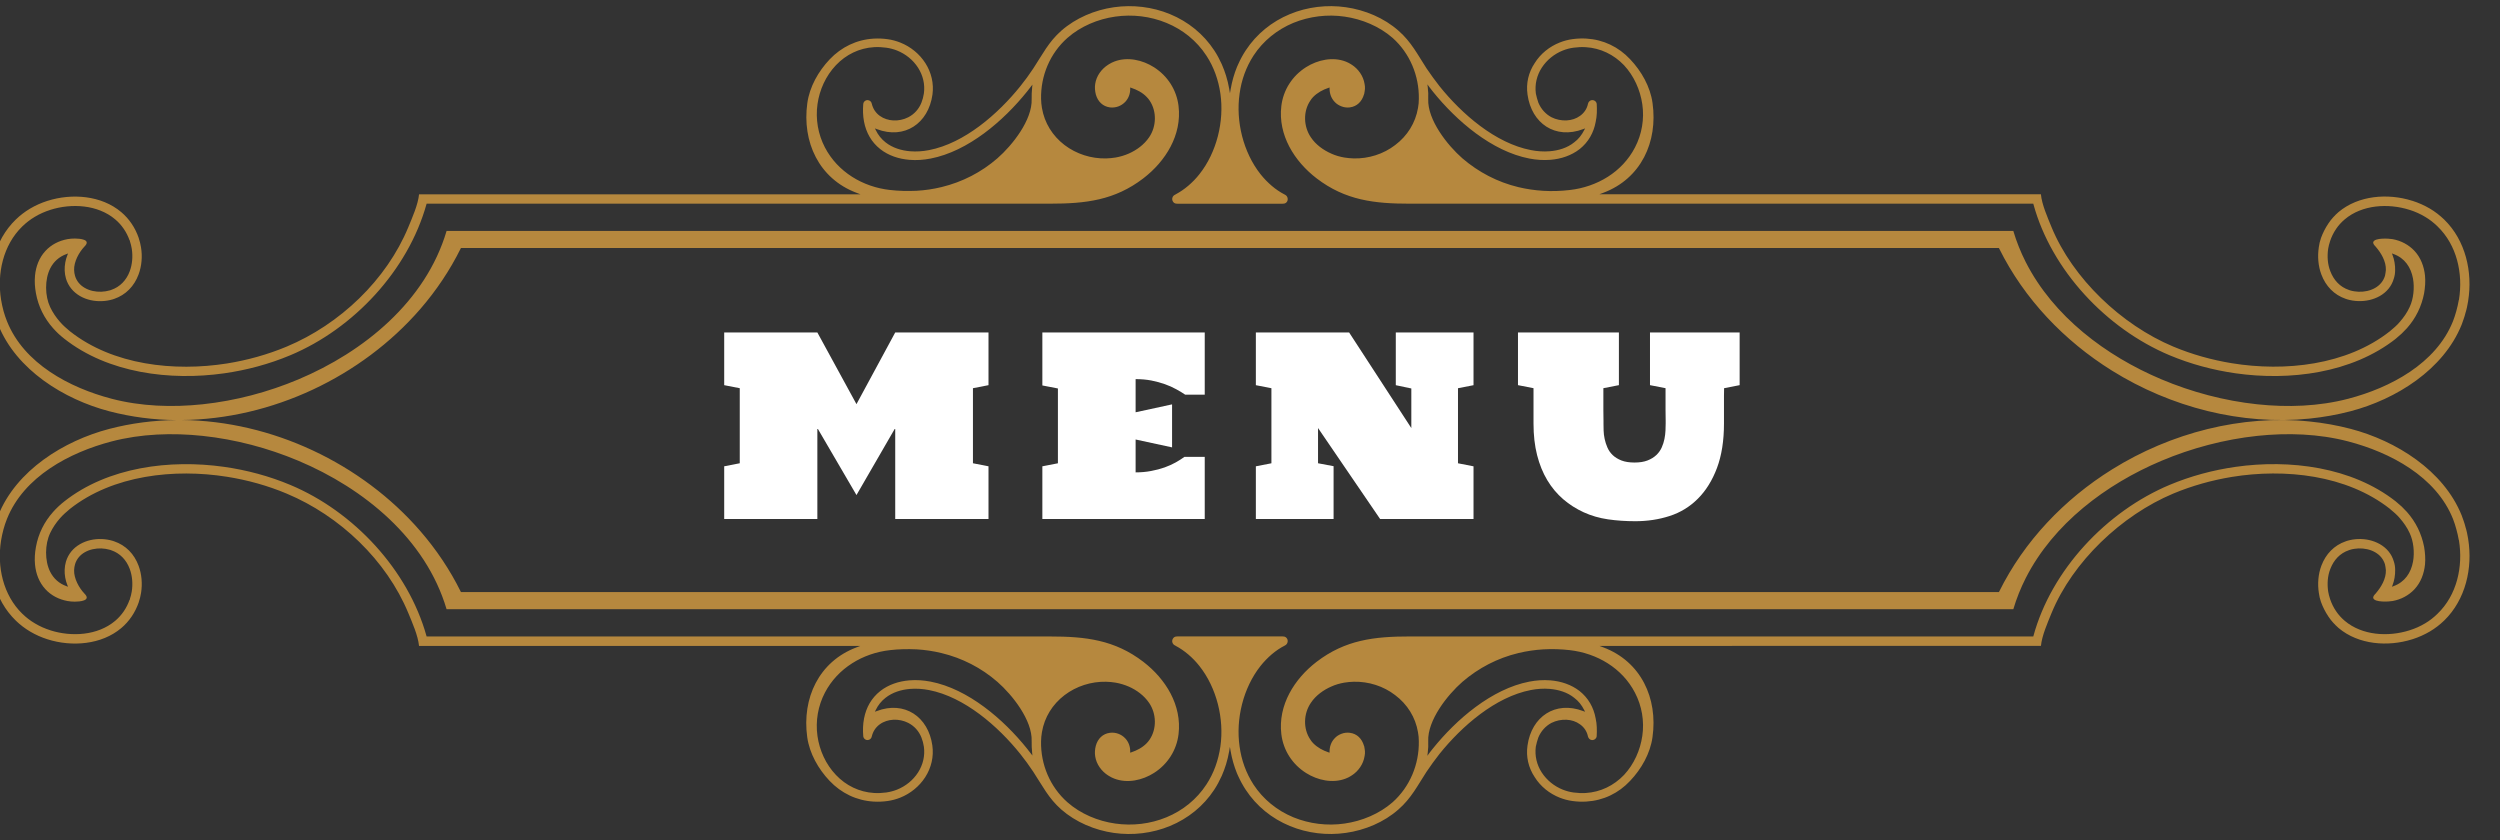 <?xml version="1.0" encoding="utf-8"?>
<!-- Generator: Adobe Illustrator 15.1.0, SVG Export Plug-In  -->
<!DOCTYPE svg PUBLIC "-//W3C//DTD SVG 1.1//EN" "http://www.w3.org/Graphics/SVG/1.1/DTD/svg11.dtd">
<svg version="1.1"
	 xmlns="http://www.w3.org/2000/svg" xmlns:xlink="http://www.w3.org/1999/xlink" xmlns:a="http://ns.adobe.com/AdobeSVGViewerExtensions/3.0/"
	 x="0px" y="0px" width="122px" height="41px" viewBox="0.47 -0.3 122 41"
	 overflow="visible" enable-background="new 0.47 -0.3 122 41" xml:space="preserve">
<rect x="0.47" y="-0.3" width="122" height="41" fill="#333333" stroke="none"/>
<defs>
</defs>
<path fill-rule="evenodd" clip-rule="evenodd" fill="#B6883E" d="M50.815,4.537c-0.004-0.19,0.004-0.384,0.024-0.574l0.014-0.133
	l-0.082,0.106c-0.06,0.078-0.122,0.158-0.183,0.234c-1.145,1.427-2.873,2.915-4.706,3.268c-0.338,0.065-0.687,0.091-1.031,0.062
	c-0.514-0.042-1.019-0.203-1.427-0.526c-0.427-0.337-0.685-0.799-0.788-1.33c-0.055-0.286-0.063-0.577-0.039-0.866
	c0.009-0.115,0.11-0.201,0.225-0.192c0.097,0.006,0.176,0.081,0.192,0.178c0.057,0.239,0.189,0.444,0.389,0.589
	c0.191,0.139,0.426,0.212,0.66,0.224c0.251,0.013,0.506-0.04,0.729-0.154c0.298-0.152,0.52-0.402,0.644-0.713
	c0.057-0.146,0.098-0.296,0.12-0.45c0.061-0.442-0.044-0.881-0.284-1.255c-0.244-0.381-0.609-0.673-1.028-0.84
	c-0.167-0.066-0.343-0.112-0.521-0.137C43.525,2,43.324,1.99,43.125,2.001c-0.722,0.044-1.368,0.36-1.863,0.882
	c-0.492,0.519-0.801,1.2-0.899,1.905c-0.1,0.72,0.026,1.461,0.363,2.106c0.625,1.199,1.851,1.93,3.175,2.077h0.004
	c0.428,0.05,0.861,0.058,1.292,0.039h0.001c0.41-0.023,0.817-0.083,1.216-0.18c1.012-0.245,1.945-0.722,2.729-1.405
	C49.878,6.785,50.853,5.547,50.815,4.537L50.815,4.537z M70.167,4.536c-0.04,1.012,0.933,2.249,1.668,2.891
	c0.792,0.68,1.714,1.159,2.73,1.405c0.4,0.095,0.806,0.155,1.216,0.18c0.432,0.026,0.866,0.011,1.295-0.039
	c1.327-0.152,2.557-0.872,3.181-2.077c0.337-0.645,0.463-1.388,0.358-2.106c-0.102-0.702-0.407-1.384-0.891-1.905
	c-0.499-0.521-1.145-0.838-1.869-0.882C77.656,1.99,77.461,2,77.262,2.027c-0.182,0.023-0.352,0.07-0.524,0.137
	c-0.419,0.168-0.783,0.46-1.029,0.839c-0.242,0.374-0.347,0.813-0.29,1.258c0.031,0.15,0.072,0.302,0.123,0.448
	c0.127,0.305,0.348,0.557,0.641,0.713c0.229,0.115,0.485,0.167,0.74,0.154c0.235-0.012,0.464-0.083,0.654-0.223
	c0.202-0.144,0.337-0.346,0.387-0.59c0.021-0.092,0.096-0.17,0.192-0.178c0.113-0.009,0.227,0.075,0.234,0.192
	c0.016,0.285,0.014,0.584-0.05,0.866c-0.096,0.531-0.356,0.991-0.779,1.33c-0.41,0.32-0.914,0.484-1.428,0.526
	c-0.348,0.027-0.689,0.004-1.031-0.062c-1.834-0.353-3.56-1.841-4.707-3.267c-0.061-0.079-0.125-0.154-0.182-0.234l-0.085-0.119
	l0.017,0.146C70.168,4.153,70.177,4.344,70.167,4.536z M54.56,2.852l0.032-0.021h0c0.082-0.051,0.168-0.093,0.258-0.128
	c0.638-0.245,1.375-0.079,1.936,0.279c0.664,0.424,1.103,1.105,1.197,1.89c0.171,1.415-0.632,2.698-1.718,3.531
	c-1.399,1.073-2.821,1.236-4.547,1.236H21.289l-0.008,0.029c-0.897,3.216-3.542,6.069-6.644,7.368
	c-1.031,0.433-2.127,0.726-3.233,0.883c-2.627,0.372-5.662-0.005-7.8-1.692l-0.001-0.001l-0.003-0.003
	c-0.098-0.076-0.192-0.157-0.283-0.241c-0.089-0.085-0.175-0.174-0.257-0.266c-0.434-0.489-0.718-1.06-0.836-1.705
	c-0.052-0.283-0.073-0.576-0.045-0.864c0.043-0.446,0.201-0.868,0.508-1.201c0.286-0.31,0.663-0.501,1.077-0.576
	c0.117-0.022,0.241-0.03,0.359-0.03c0.232,0.001,0.824,0.041,0.468,0.392c-0.27,0.286-0.518,0.746-0.504,1.144
	c0.003,0.097,0.018,0.194,0.045,0.287c0.076,0.256,0.246,0.455,0.474,0.585c0.243,0.142,0.533,0.198,0.811,0.188
	c0.142-0.006,0.284-0.028,0.42-0.068c0.017-0.006,0.033-0.011,0.049-0.016h0.001l0.006-0.003c0.439-0.147,0.747-0.481,0.907-0.908
	c0.13-0.348,0.158-0.737,0.101-1.102c-0.02-0.122-0.049-0.244-0.089-0.361v-0.041L6.797,11.44c-0.071-0.202-0.166-0.395-0.287-0.571
	c-0.118-0.173-0.258-0.329-0.418-0.464c-0.852-0.722-2.13-0.792-3.16-0.466L2.93,9.941H2.928L2.927,9.942
	c-0.264,0.083-0.518,0.195-0.755,0.337c-0.222,0.132-0.426,0.289-0.611,0.468c-0.943,0.916-1.243,2.306-1.039,3.574v0.002
	c0.029,0.183,0.069,0.363,0.117,0.541v0.001L0.64,14.87c0.047,0.172,0.104,0.342,0.171,0.508c0.825,2.068,3.058,3.244,5.104,3.78
	c1.433,0.376,2.972,0.428,4.441,0.271c1.598-0.17,3.189-0.59,4.669-1.212c3.203-1.347,6.222-3.808,7.238-7.246H98.72
	c0.155,0.522,0.358,1.029,0.605,1.516c1.349,2.656,3.918,4.584,6.617,5.722c1.483,0.626,3.077,1.049,4.678,1.22
	c1.471,0.157,3.012,0.106,4.447-0.271c2.048-0.536,4.28-1.712,5.108-3.78c0.065-0.166,0.119-0.336,0.166-0.508l0.001-0.005v-0.001
	c0.051-0.171,0.084-0.347,0.117-0.521l0.006-0.003l0.003-0.019c0.205-1.271-0.098-2.66-1.049-3.574
	c-0.184-0.181-0.385-0.337-0.607-0.468c-0.24-0.143-0.488-0.255-0.755-0.338l-0.004-0.001h-0.004l0-0.001
	c-1.029-0.326-2.306-0.254-3.156,0.466c-0.16,0.135-0.303,0.291-0.42,0.464c-0.127,0.187-0.226,0.39-0.297,0.603l-0.001,0.006v0.002
	c-0.039,0.118-0.072,0.238-0.091,0.36c-0.052,0.366-0.032,0.755,0.108,1.102c0.164,0.427,0.464,0.76,0.904,0.908l0.006,0.003h0.003
	c0.015,0.006,0.026,0.011,0.043,0.016c0.133,0.04,0.28,0.062,0.419,0.068c0.278,0.01,0.569-0.047,0.811-0.187
	c0.23-0.132,0.399-0.331,0.478-0.588c0.022-0.093,0.035-0.189,0.044-0.286c0.015-0.415-0.226-0.824-0.491-1.131v-0.002l-0.011-0.012
	c-0.05-0.049-0.14-0.146-0.111-0.224c0.075-0.211,0.758-0.169,0.941-0.137c0.414,0.076,0.782,0.269,1.071,0.576
	c0.307,0.333,0.463,0.756,0.511,1.201c0.028,0.287,0.004,0.582-0.043,0.864c-0.125,0.645-0.405,1.215-0.838,1.705
	c-0.083,0.091-0.169,0.18-0.258,0.264c-0.093,0.084-0.188,0.164-0.282,0.245l-0.013,0.012l0,0c-2.146,1.682-5.177,2.055-7.806,1.681
	c-1.103-0.157-2.196-0.45-3.224-0.881c-3.091-1.299-5.765-4.152-6.644-7.368L99.694,9.64H69.269c-1.73,0-3.145-0.163-4.548-1.236
	c-1.087-0.833-1.891-2.115-1.722-3.531c0.095-0.787,0.538-1.472,1.206-1.895c0.564-0.356,1.306-0.521,1.944-0.27
	c0.09,0.036,0.177,0.08,0.259,0.132v0.008l0.024,0.007c0.328,0.214,0.568,0.554,0.629,0.944c0.021,0.08,0.02,0.165,0.018,0.245
	c-0.011,0.085-0.02,0.168-0.039,0.251L67.034,4.3l-0.003,0.013c-0.1,0.338-0.335,0.582-0.689,0.628
	c-0.129,0.017-0.274,0.002-0.396-0.046c-0.13-0.046-0.256-0.122-0.348-0.227c-0.168-0.178-0.245-0.406-0.245-0.647V3.968
	l-0.049,0.018c-0.281,0.093-0.545,0.236-0.754,0.449c-0.047,0.056-0.101,0.11-0.135,0.174c-0.36,0.528-0.333,1.266,0.023,1.789
	c0.235,0.358,0.614,0.63,1.003,0.8c0.196,0.091,0.417,0.152,0.63,0.189c0.155,0.025,0.309,0.04,0.465,0.044
	c0.721,0.016,1.448-0.212,2.019-0.653c0.592-0.445,0.989-1.078,1.114-1.811c0.027-0.146,0.04-0.292,0.04-0.439
	c0.02-1.127-0.438-2.229-1.283-2.981c-0.649-0.565-1.493-0.914-2.34-1.036c-0.841-0.123-1.715-0.015-2.502,0.306
	c-0.792,0.33-1.472,0.876-1.942,1.596c-0.365,0.565-0.592,1.197-0.681,1.864c-0.192,1.339,0.178,2.855,1.021,3.923
	c0.164,0.207,0.348,0.396,0.548,0.568c0.196,0.166,0.407,0.311,0.636,0.428v0.001l0.021,0.011c0.111,0.058,0.152,0.199,0.102,0.31
	c-0.076,0.146-0.205,0.124-0.346,0.124h-4.898c-0.141,0-0.271,0.022-0.346-0.124c-0.058-0.112-0.013-0.252,0.099-0.308l0.04-0.021
	l-0.001-0.001c0.22-0.118,0.426-0.259,0.616-0.42c0.202-0.171,0.386-0.361,0.549-0.568c0.845-1.066,1.216-2.584,1.024-3.923
	c-0.095-0.666-0.316-1.302-0.686-1.864c-0.473-0.723-1.151-1.268-1.948-1.596c-0.786-0.324-1.659-0.427-2.5-0.306
	c-0.845,0.12-1.683,0.47-2.328,1.036c-0.852,0.749-1.313,1.85-1.29,2.981c0.003,0.147,0.017,0.293,0.042,0.438
	c0.122,0.73,0.517,1.364,1.104,1.812c0.577,0.439,1.303,0.669,2.026,0.653c0.155-0.004,0.31-0.019,0.464-0.044
	c0.218-0.038,0.432-0.101,0.635-0.189c0.394-0.172,0.76-0.442,1.003-0.8c0.357-0.522,0.381-1.261,0.024-1.79
	c-0.042-0.062-0.089-0.12-0.141-0.173c-0.206-0.217-0.477-0.357-0.758-0.449l-0.05-0.018l0.001,0.054
	c0.005,0.241-0.075,0.469-0.24,0.646c-0.095,0.101-0.214,0.179-0.345,0.227c-0.128,0.046-0.267,0.062-0.402,0.046
	c-0.354-0.046-0.593-0.29-0.689-0.626l-0.003-0.012c-0.021-0.085-0.036-0.171-0.041-0.257c-0.005-0.084-0.001-0.167,0.011-0.25
	c0.058-0.392,0.307-0.73,0.637-0.941l0.002-0.002L54.56,2.852z M50.815,35.865c-0.004,0.19,0.004,0.383,0.024,0.573l0.014,0.134
	l-0.082-0.107c-0.06-0.079-0.122-0.157-0.183-0.234c-1.145-1.427-2.873-2.914-4.706-3.268c-0.338-0.064-0.687-0.091-1.031-0.062
	c-0.514,0.042-1.019,0.203-1.427,0.525c-0.427,0.338-0.685,0.798-0.788,1.332c-0.055,0.284-0.063,0.576-0.039,0.864
	c0.009,0.115,0.11,0.202,0.225,0.192c0.097-0.007,0.176-0.081,0.192-0.178c0.057-0.239,0.189-0.443,0.389-0.589
	c0.191-0.139,0.426-0.211,0.66-0.224c0.251-0.013,0.506,0.04,0.729,0.154c0.298,0.152,0.52,0.401,0.644,0.713
	c0.057,0.146,0.098,0.296,0.12,0.449c0.061,0.443-0.044,0.881-0.284,1.256c-0.244,0.381-0.609,0.673-1.028,0.84
	c-0.167,0.066-0.343,0.112-0.521,0.138c-0.198,0.027-0.399,0.036-0.599,0.025c-0.722-0.045-1.368-0.36-1.863-0.883
	c-0.492-0.518-0.801-1.199-0.899-1.904c-0.1-0.722,0.026-1.462,0.363-2.107c0.625-1.199,1.851-1.929,3.175-2.077l0.004-0.001
	c0.428-0.05,0.861-0.057,1.292-0.038h0.001c0.41,0.024,0.817,0.084,1.216,0.181c1.012,0.243,1.945,0.721,2.729,1.404
	C49.878,33.615,50.853,34.853,50.815,35.865z M70.167,35.865c-0.04-1.011,0.933-2.249,1.668-2.891c0.792-0.68,1.714-1.16,2.73-1.404
	c0.4-0.096,0.806-0.156,1.216-0.181c0.432-0.025,0.866-0.011,1.295,0.038c1.327,0.153,2.557,0.873,3.181,2.078
	c0.337,0.645,0.463,1.387,0.358,2.107c-0.102,0.701-0.407,1.384-0.891,1.904c-0.499,0.521-1.145,0.838-1.869,0.883
	c-0.2,0.011-0.396,0.002-0.595-0.025c-0.182-0.025-0.352-0.071-0.524-0.138c-0.419-0.167-0.783-0.46-1.029-0.839
	c-0.242-0.373-0.347-0.813-0.29-1.259c0.031-0.149,0.072-0.301,0.123-0.447c0.127-0.305,0.348-0.557,0.641-0.713
	c0.229-0.114,0.485-0.167,0.74-0.154c0.235,0.013,0.464,0.083,0.654,0.224c0.202,0.144,0.337,0.346,0.387,0.589
	c0.021,0.092,0.096,0.171,0.192,0.178c0.113,0.01,0.227-0.075,0.234-0.191c0.016-0.286,0.014-0.585-0.05-0.865
	c-0.096-0.533-0.356-0.993-0.779-1.332c-0.41-0.32-0.914-0.483-1.428-0.525c-0.348-0.027-0.689-0.004-1.031,0.062
	c-1.834,0.354-3.56,1.841-4.707,3.268c-0.061,0.077-0.125,0.152-0.182,0.233l-0.085,0.119l0.017-0.145
	C70.168,36.248,70.177,36.056,70.167,35.865z M54.56,37.548l0.032,0.021h0c0.082,0.052,0.168,0.094,0.258,0.128
	c0.638,0.246,1.375,0.079,1.936-0.278c0.664-0.424,1.103-1.106,1.197-1.891c0.171-1.415-0.632-2.698-1.718-3.531
	c-1.399-1.073-2.821-1.237-4.547-1.237H21.289l-0.008-0.027c-0.897-3.217-3.542-6.069-6.644-7.369
	c-1.031-0.432-2.127-0.726-3.233-0.882c-2.627-0.372-5.662,0.003-7.8,1.69l-0.001,0.003l-0.003,0.001
	c-0.098,0.077-0.192,0.157-0.283,0.243c-0.089,0.084-0.175,0.173-0.257,0.265c-0.434,0.489-0.718,1.06-0.836,1.705
	c-0.052,0.284-0.073,0.576-0.045,0.864c0.043,0.447,0.201,0.868,0.508,1.201c0.286,0.311,0.663,0.5,1.077,0.576
	c0.117,0.021,0.241,0.031,0.359,0.031c0.232-0.001,0.824-0.042,0.468-0.394c-0.27-0.285-0.518-0.744-0.504-1.143
	c0.003-0.098,0.018-0.194,0.045-0.287c0.076-0.255,0.246-0.455,0.474-0.586c0.243-0.14,0.533-0.196,0.811-0.188
	c0.142,0.006,0.284,0.029,0.42,0.068c0.017,0.007,0.033,0.011,0.049,0.016h0.001l0.006,0.003c0.439,0.147,0.747,0.48,0.907,0.909
	c0.13,0.347,0.158,0.736,0.101,1.102c-0.02,0.122-0.049,0.242-0.089,0.36v0.042L6.797,28.96c-0.071,0.202-0.166,0.395-0.287,0.572
	c-0.118,0.172-0.258,0.328-0.418,0.464c-0.852,0.72-2.13,0.792-3.16,0.465L2.93,30.46l-0.002-0.002H2.927
	c-0.264-0.083-0.518-0.195-0.755-0.338c-0.222-0.13-0.426-0.287-0.611-0.467c-0.943-0.915-1.243-2.306-1.039-3.573v-0.003
	c0.029-0.183,0.069-0.362,0.117-0.541l0,0l0.001-0.005c0.047-0.173,0.104-0.343,0.171-0.51c0.825-2.067,3.058-3.243,5.104-3.779
	c1.433-0.375,2.972-0.427,4.441-0.271c1.598,0.169,3.189,0.59,4.669,1.212c3.203,1.347,6.222,3.809,7.238,7.247H98.72
	c0.155-0.522,0.358-1.03,0.605-1.517c1.349-2.656,3.918-4.583,6.617-5.723c1.483-0.625,3.077-1.047,4.678-1.219
	c1.471-0.157,3.012-0.106,4.447,0.271c2.048,0.536,4.28,1.712,5.108,3.779c0.065,0.166,0.119,0.338,0.166,0.51l0.001,0.005l0,0
	c0.051,0.171,0.084,0.347,0.117,0.521l0.006,0.003l0.003,0.02c0.205,1.271-0.098,2.66-1.049,3.573
	c-0.184,0.181-0.385,0.338-0.607,0.469c-0.24,0.142-0.488,0.254-0.755,0.336l-0.004,0.002l-0.004,0.001h0
	c-1.029,0.327-2.306,0.255-3.156-0.465c-0.16-0.136-0.303-0.291-0.42-0.466c-0.127-0.186-0.226-0.388-0.297-0.602l-0.001-0.006
	v-0.001c-0.039-0.118-0.072-0.238-0.091-0.36c-0.052-0.367-0.032-0.757,0.108-1.103c0.164-0.426,0.464-0.761,0.904-0.908
	l0.006-0.003h0.003c0.015-0.006,0.026-0.011,0.043-0.016c0.133-0.041,0.28-0.062,0.419-0.068c0.278-0.009,0.569,0.048,0.811,0.188
	c0.23,0.131,0.399,0.33,0.478,0.587c0.022,0.093,0.035,0.189,0.044,0.286c0.015,0.416-0.226,0.823-0.491,1.131v0.003l-0.011,0.011
	c-0.05,0.048-0.14,0.146-0.111,0.224c0.075,0.21,0.758,0.17,0.941,0.137c0.414-0.077,0.782-0.269,1.071-0.576
	c0.307-0.332,0.463-0.757,0.511-1.201c0.028-0.287,0.004-0.582-0.043-0.864c-0.125-0.644-0.405-1.214-0.838-1.705
	c-0.083-0.091-0.169-0.179-0.258-0.265c-0.093-0.082-0.188-0.163-0.282-0.244l-0.013-0.011l0,0
	c-2.146-1.682-5.177-2.056-7.806-1.682c-1.103,0.157-2.196,0.45-3.224,0.881c-3.091,1.298-5.765,4.151-6.644,7.369l-0.007,0.027
	H69.269c-1.73,0-3.145,0.164-4.548,1.237c-1.087,0.833-1.891,2.116-1.722,3.531c0.095,0.788,0.538,1.473,1.206,1.895
	c0.564,0.356,1.306,0.521,1.944,0.269c0.09-0.034,0.177-0.079,0.259-0.131v-0.008l0.024-0.007c0.328-0.213,0.568-0.554,0.629-0.944
	c0.021-0.08,0.02-0.166,0.018-0.244c-0.011-0.085-0.02-0.169-0.039-0.252l-0.007-0.004l-0.003-0.014
	c-0.1-0.337-0.335-0.582-0.689-0.626c-0.129-0.018-0.274-0.004-0.396,0.044c-0.13,0.046-0.256,0.123-0.348,0.228
	c-0.168,0.177-0.245,0.406-0.245,0.646v0.052l-0.049-0.016c-0.281-0.094-0.545-0.236-0.754-0.451
	c-0.047-0.055-0.101-0.109-0.135-0.173c-0.36-0.528-0.333-1.266,0.023-1.788c0.235-0.359,0.614-0.632,1.003-0.801
	c0.196-0.09,0.417-0.152,0.63-0.189c0.155-0.025,0.309-0.041,0.465-0.044c0.721-0.016,1.448,0.212,2.019,0.654
	c0.592,0.444,0.989,1.077,1.114,1.81c0.027,0.146,0.04,0.292,0.04,0.439c0.02,1.128-0.438,2.229-1.283,2.981
	c-0.649,0.565-1.493,0.915-2.34,1.036c-0.841,0.123-1.715,0.016-2.502-0.306c-0.792-0.329-1.472-0.876-1.942-1.596
	c-0.365-0.564-0.592-1.196-0.681-1.864c-0.192-1.339,0.178-2.855,1.021-3.922c0.164-0.207,0.348-0.397,0.548-0.569
	c0.196-0.167,0.407-0.311,0.636-0.428v-0.001l0.021-0.011c0.111-0.059,0.152-0.198,0.102-0.309
	c-0.076-0.146-0.205-0.126-0.346-0.126h-4.898c-0.141,0-0.271-0.021-0.346,0.126c-0.058,0.112-0.013,0.25,0.099,0.308l0.04,0.02
	l-0.001,0.002c0.22,0.116,0.426,0.259,0.616,0.419c0.202,0.171,0.386,0.362,0.549,0.569c0.845,1.066,1.216,2.582,1.024,3.922
	c-0.095,0.666-0.316,1.302-0.686,1.864c-0.473,0.723-1.151,1.268-1.948,1.597c-0.786,0.324-1.659,0.426-2.5,0.305
	c-0.845-0.12-1.683-0.47-2.328-1.036c-0.852-0.749-1.313-1.851-1.29-2.981c0.003-0.147,0.017-0.294,0.042-0.439
	c0.122-0.729,0.517-1.363,1.104-1.81c0.577-0.439,1.303-0.67,2.026-0.654c0.155,0.003,0.31,0.019,0.464,0.044
	c0.218,0.038,0.432,0.102,0.635,0.189c0.394,0.171,0.76,0.442,1.003,0.8c0.357,0.522,0.381,1.261,0.024,1.79
	c-0.042,0.062-0.089,0.12-0.141,0.174c-0.206,0.215-0.477,0.356-0.758,0.449l-0.05,0.016l0.001-0.052
	c0.005-0.241-0.075-0.47-0.24-0.646c-0.095-0.103-0.214-0.18-0.345-0.228c-0.128-0.046-0.267-0.062-0.402-0.044
	c-0.354,0.044-0.593,0.288-0.689,0.625l-0.003,0.011c-0.021,0.084-0.036,0.17-0.041,0.257c-0.005,0.084-0.001,0.167,0.011,0.25
	c0.058,0.393,0.307,0.73,0.637,0.942l0.002,0.001L54.56,37.548z M100.066,9.18c0.047,0.502,0.326,1.132,0.516,1.597
	c1.036,2.518,3.419,4.778,5.941,5.835c0.916,0.384,1.884,0.654,2.864,0.814c2.576,0.42,5.601,0.103,7.71-1.561l0.015-0.011v-0.003
	c0.081-0.066,0.161-0.135,0.238-0.205c0.083-0.072,0.155-0.151,0.228-0.234c0.191-0.219,0.361-0.46,0.481-0.725
	c0.193-0.403,0.244-0.952,0.166-1.389c-0.1-0.555-0.404-1.005-0.952-1.202l-0.079-0.029l0.031,0.078
	c0.09,0.229,0.133,0.5,0.127,0.746c0,0.137-0.02,0.271-0.063,0.4c-0.104,0.373-0.35,0.663-0.683,0.855
	c-0.324,0.182-0.69,0.26-1.061,0.247c-0.179-0.006-0.362-0.034-0.532-0.085c-0.023-0.009-0.047-0.017-0.07-0.023
	c-0.575-0.196-0.979-0.626-1.19-1.187c-0.159-0.42-0.192-0.891-0.125-1.335c0.019-0.148,0.052-0.297,0.104-0.438l0.002-0.007v-0.003
	c0.092-0.249,0.212-0.489,0.362-0.71c0.136-0.207,0.308-0.392,0.494-0.555c0.972-0.819,2.413-0.927,3.593-0.552l0.004,0.001h0.005
	c0.3,0.095,0.585,0.223,0.858,0.382c0.252,0.15,0.483,0.329,0.695,0.532c1.048,1.021,1.397,2.562,1.17,3.976v0.003v0.003
	c-0.033,0.199-0.073,0.399-0.135,0.594c-0.043,0.19-0.121,0.372-0.182,0.556c-0.885,2.198-3.203,3.64-5.414,4.222
	c-0.657,0.172-1.327,0.291-2.002,0.36c-1.667,0.17-3.361,0.03-4.987-0.369c-1.643-0.405-3.222-1.075-4.658-1.969
	c-2.331-1.452-4.289-3.498-5.511-5.967l-0.01-0.02H22.965l-0.011,0.02c-0.527,1.066-1.195,2.059-1.973,2.958
	c-2.863,3.306-7.252,5.38-11.644,5.417c4.392,0.039,8.781,2.112,11.644,5.419c0.778,0.898,1.446,1.89,1.973,2.957l0.011,0.021
	h75.053l0.01-0.021c1.222-2.47,3.18-4.515,5.511-5.966c1.436-0.895,3.016-1.564,4.658-1.969c1.626-0.4,3.32-0.54,4.987-0.369
	c0.675,0.069,1.345,0.188,2.002,0.36c2.21,0.581,4.528,2.023,5.414,4.222c0.062,0.183,0.139,0.365,0.182,0.555
	c0.062,0.195,0.102,0.395,0.135,0.594v0.002v0.004c0.227,1.414-0.122,2.954-1.17,3.976c-0.211,0.203-0.443,0.382-0.695,0.532
	c-0.273,0.159-0.558,0.287-0.858,0.382h-0.005l-0.004,0.002c-1.18,0.374-2.621,0.268-3.593-0.552
	c-0.186-0.165-0.358-0.349-0.494-0.556c-0.149-0.221-0.27-0.46-0.362-0.71V29.08l-0.002-0.006c-0.051-0.143-0.085-0.289-0.104-0.438
	c-0.068-0.444-0.034-0.915,0.125-1.335c0.212-0.56,0.616-0.99,1.19-1.186c0.023-0.009,0.047-0.016,0.07-0.024
	c0.17-0.051,0.353-0.079,0.532-0.086c0.371-0.012,0.737,0.066,1.061,0.249c0.333,0.191,0.579,0.481,0.683,0.854
	c0.043,0.13,0.063,0.264,0.063,0.399c0.006,0.247-0.038,0.52-0.127,0.747l-0.031,0.079l0.079-0.029
	c0.547-0.198,0.852-0.647,0.952-1.202c0.078-0.438,0.027-0.985-0.166-1.389c-0.121-0.265-0.29-0.507-0.481-0.726
	c-0.072-0.083-0.145-0.162-0.228-0.235c-0.078-0.069-0.158-0.138-0.238-0.204v-0.003l-0.015-0.012
	c-2.11-1.662-5.134-1.979-7.71-1.56c-0.98,0.161-1.948,0.432-2.864,0.814c-2.522,1.058-4.906,3.317-5.941,5.835
	c-0.189,0.465-0.468,1.096-0.516,1.598H78.523l0.193,0.073c1.839,0.693,2.663,2.486,2.397,4.375
	c-0.109,0.799-0.542,1.559-1.092,2.137c-0.565,0.605-1.307,0.962-2.136,1.011c-0.229,0.015-0.452,0.004-0.68-0.027
	c-0.212-0.029-0.422-0.084-0.621-0.163c-0.498-0.197-0.937-0.547-1.221-1.004c-0.305-0.457-0.429-0.993-0.351-1.538
	c0.195-1.412,1.357-2.2,2.718-1.684l0.092,0.034l-0.045-0.088c-0.12-0.234-0.273-0.436-0.486-0.593
	c-0.334-0.271-0.771-0.4-1.196-0.435c-0.303-0.026-0.617-0.003-0.916,0.055c-1.737,0.334-3.377,1.768-4.461,3.118
	c-0.221,0.281-0.431,0.572-0.632,0.869c-0.44,0.677-0.745,1.294-1.369,1.839c-0.708,0.627-1.639,1.015-2.572,1.146
	c-0.915,0.133-1.876,0.018-2.73-0.337c-0.883-0.364-1.629-0.969-2.155-1.769c-0.14-0.213-0.262-0.437-0.366-0.668l-0.06-0.134
	c-0.141-0.346-0.243-0.706-0.307-1.072l-0.038-0.216l-0.037,0.216c-0.037,0.215-0.088,0.429-0.153,0.64
	c-0.059,0.188-0.127,0.374-0.207,0.556l-0.008,0.016c-0.103,0.229-0.223,0.452-0.361,0.663c-0.525,0.8-1.276,1.404-2.159,1.769
	c-0.861,0.355-1.817,0.469-2.74,0.337c-0.929-0.133-1.859-0.524-2.567-1.146c-0.62-0.545-0.922-1.168-1.364-1.838
	c-0.198-0.3-0.41-0.59-0.634-0.871c-1.083-1.349-2.724-2.783-4.458-3.117c-0.302-0.058-0.613-0.08-0.92-0.055
	c-0.429,0.035-0.858,0.165-1.2,0.435c-0.204,0.16-0.363,0.36-0.475,0.594l-0.042,0.085l0.089-0.032
	c1.357-0.518,2.521,0.276,2.716,1.683c0.075,0.543-0.052,1.08-0.346,1.539c-0.291,0.454-0.727,0.805-1.226,1.004
	c-0.199,0.078-0.407,0.134-0.619,0.163c-0.226,0.031-0.454,0.042-0.681,0.027c-0.83-0.05-1.573-0.411-2.143-1.011
	c-0.549-0.578-0.982-1.338-1.092-2.137c-0.262-1.888,0.563-3.681,2.399-4.375l0.193-0.073H20.919
	c-0.05-0.504-0.329-1.133-0.521-1.598c-1.068-2.586-3.343-4.748-5.938-5.835c-0.931-0.391-1.917-0.664-2.914-0.822
	c-2.561-0.407-5.568-0.086-7.661,1.567l-0.005,0.004c-0.085,0.068-0.168,0.14-0.249,0.217c-0.08,0.073-0.157,0.151-0.229,0.232
	c-0.194,0.22-0.358,0.462-0.484,0.727c-0.259,0.545-0.272,1.347,0,1.889c0.169,0.336,0.438,0.574,0.792,0.702l0.08,0.029
	l-0.032-0.079c-0.093-0.225-0.142-0.502-0.133-0.746c0.005-0.135,0.025-0.271,0.063-0.4c0.111-0.371,0.354-0.663,0.688-0.854
	c0.316-0.183,0.692-0.261,1.055-0.249c0.181,0.007,0.361,0.035,0.535,0.086l0.005,0.003h0c0.022,0.006,0.044,0.014,0.066,0.021
	C6.613,26.31,7.02,26.739,7.23,27.3c0.158,0.42,0.194,0.891,0.124,1.333c-0.023,0.149-0.06,0.297-0.109,0.441l-0.001,0.007v0.002
	c-0.086,0.25-0.203,0.489-0.352,0.708c-0.141,0.207-0.31,0.395-0.501,0.557c-0.97,0.82-2.417,0.925-3.594,0.552H2.794l-0.002-0.002
	H2.79c-0.299-0.095-0.586-0.222-0.855-0.382c-0.251-0.149-0.485-0.328-0.695-0.532c-1.051-1.021-1.401-2.56-1.173-3.976l0.001-0.002
	c0.032-0.201,0.075-0.4,0.129-0.596c0.052-0.189,0.114-0.375,0.187-0.557c0.879-2.202,3.206-3.643,5.416-4.222
	C6.876,20.349,7.98,20.21,9.086,20.2c-1.106-0.009-2.209-0.148-3.287-0.431c-2.209-0.58-4.537-2.021-5.416-4.222
	c-0.073-0.182-0.135-0.367-0.187-0.557c-0.054-0.195-0.097-0.396-0.129-0.596l-0.001-0.004c-0.228-1.416,0.122-2.954,1.173-3.975
	c0.21-0.203,0.444-0.383,0.695-0.532c0.27-0.161,0.557-0.287,0.855-0.382l0.002-0.001h0.002h0.001
	c1.177-0.373,2.624-0.27,3.594,0.552c0.192,0.162,0.36,0.35,0.501,0.557c0.149,0.218,0.266,0.457,0.352,0.707v0.002l0.001,0.008
	c0.049,0.144,0.085,0.291,0.109,0.439C7.424,12.209,7.388,12.68,7.23,13.1c-0.21,0.562-0.617,0.991-1.192,1.187
	c-0.022,0.007-0.043,0.015-0.066,0.021h0l-0.005,0.002c-0.174,0.052-0.354,0.08-0.535,0.086c-0.363,0.013-0.739-0.065-1.055-0.247
	c-0.333-0.193-0.577-0.484-0.688-0.855c-0.038-0.131-0.058-0.266-0.063-0.4c-0.008-0.244,0.04-0.521,0.133-0.746l0.032-0.078
	l-0.08,0.029c-0.354,0.128-0.623,0.366-0.792,0.702c-0.272,0.541-0.259,1.343,0,1.889c0.126,0.264,0.29,0.506,0.484,0.725
	c0.072,0.082,0.149,0.16,0.229,0.233c0.081,0.076,0.164,0.149,0.249,0.217l0.005,0.003c2.093,1.655,5.1,1.976,7.661,1.569
	c0.996-0.159,1.982-0.434,2.914-0.823c2.595-1.087,4.87-3.249,5.938-5.835c0.191-0.465,0.471-1.094,0.521-1.597h21.539l-0.193-0.074
	c-1.836-0.693-2.661-2.488-2.399-4.376c0.11-0.798,0.543-1.558,1.092-2.137c0.57-0.599,1.313-0.961,2.143-1.01
	c0.227-0.015,0.455-0.004,0.681,0.027c0.212,0.029,0.42,0.085,0.619,0.164c0.5,0.198,0.935,0.549,1.226,1.004
	c0.293,0.458,0.42,0.995,0.346,1.537C45.777,5.723,44.613,6.517,43.256,6l-0.089-0.034l0.042,0.086
	c0.112,0.232,0.271,0.434,0.475,0.594c0.341,0.27,0.771,0.4,1.2,0.436c0.307,0.024,0.618,0.003,0.92-0.056
	c1.734-0.334,3.375-1.77,4.458-3.118c0.224-0.279,0.437-0.569,0.634-0.869c0.442-0.671,0.744-1.293,1.364-1.838
	c0.708-0.623,1.638-1.015,2.567-1.147c0.922-0.132,1.879-0.02,2.74,0.336c0.883,0.365,1.634,0.97,2.159,1.771
	c0.138,0.21,0.258,0.432,0.361,0.662l0.008,0.017c0.079,0.181,0.148,0.366,0.207,0.556c0.064,0.21,0.116,0.424,0.153,0.64
	l0.037,0.216l0.038-0.216c0.064-0.367,0.166-0.729,0.307-1.074l0.06-0.132C61,2.595,61.122,2.372,61.261,2.16
	c0.526-0.801,1.271-1.405,2.155-1.771c0.854-0.354,1.815-0.468,2.73-0.336c0.933,0.132,1.864,0.52,2.572,1.147
	c0.624,0.545,0.929,1.162,1.369,1.839c0.201,0.296,0.411,0.587,0.632,0.868c1.084,1.352,2.724,2.784,4.461,3.118
	c0.299,0.058,0.613,0.082,0.916,0.056c0.425-0.034,0.862-0.163,1.196-0.436c0.212-0.157,0.366-0.358,0.486-0.594l0.045-0.086
	L77.731,6c-1.361,0.516-2.523-0.272-2.718-1.685c-0.078-0.544,0.046-1.081,0.351-1.537c0.284-0.457,0.723-0.807,1.221-1.004
	c0.199-0.079,0.409-0.135,0.621-0.164c0.228-0.031,0.451-0.041,0.68-0.027c0.829,0.049,1.571,0.406,2.136,1.01
	c0.55,0.579,0.983,1.339,1.092,2.137c0.266,1.891-0.558,3.684-2.397,4.376L78.523,9.18H100.066z"/>
<path fill="#FFFFFF" d="M40.357,20.588v4.439h-4.546v-2.572l0.759-0.148v-3.663l-0.759-0.148v-2.572h4.546l1.909,3.498l1.891-3.498
	h4.552v2.572l-0.759,0.148v3.663l0.759,0.148v2.572h-4.552v-4.439l-1.891,3.271L40.357,20.588z"/>
<path fill="#FFFFFF" d="M55.889,22.752c0.269,0,0.522-0.023,0.759-0.069c0.237-0.044,0.455-0.103,0.655-0.173
	c0.199-0.072,0.38-0.153,0.542-0.244c0.162-0.092,0.304-0.182,0.426-0.272h0.99v3.034h-7.924v-2.572l0.759-0.148v-3.651
	l-0.759-0.147v-2.585h7.924v3.035h-0.954c-0.126-0.087-0.273-0.176-0.439-0.266c-0.166-0.093-0.351-0.175-0.554-0.247
	s-0.424-0.132-0.661-0.179c-0.237-0.045-0.492-0.067-0.765-0.067v1.618l1.779-0.386v2.099l-1.779-0.385V22.752z"/>
<path fill="#FFFFFF" d="M64.79,20.588v1.719l0.759,0.143v2.578h-3.793v-2.572l0.759-0.148v-3.663l-0.759-0.148v-2.572h4.552
	l3.035,4.665v-1.933l-0.758-0.16v-2.572h3.793v2.572l-0.758,0.148v3.663l0.758,0.148v2.572h-4.558L64.79,20.588z"/>
<path fill="#FFFFFF" d="M84.606,18.644c-0.004,0.127-0.006,0.251-0.006,0.37c0,0.122,0,0.239,0,0.354v1.002
	c0,0.838-0.114,1.561-0.341,2.166c-0.228,0.606-0.538,1.105-0.931,1.499s-0.853,0.676-1.378,0.845
	c-0.525,0.171-1.085,0.255-1.677,0.255c-0.463,0-0.906-0.029-1.331-0.091s-0.821-0.177-1.188-0.344
	c-0.368-0.169-0.702-0.381-1.002-0.64s-0.559-0.568-0.774-0.925c-0.215-0.358-0.381-0.767-0.498-1.225
	c-0.117-0.459-0.175-0.973-0.175-1.541v-1.726l-0.758-0.148v-2.572h4.925v2.572l-0.758,0.148v0.766c0,0.099,0,0.198,0,0.3
	c0,0.1,0,0.194,0.003,0.28c0.001,0.087,0.003,0.164,0.003,0.231s0,0.116,0,0.148c0,0.099,0.001,0.214,0.006,0.344
	c0.003,0.13,0.021,0.266,0.05,0.405c0.03,0.141,0.074,0.28,0.134,0.418c0.059,0.139,0.145,0.263,0.257,0.371
	c0.113,0.108,0.255,0.196,0.427,0.264c0.172,0.067,0.384,0.101,0.637,0.101c0.253,0,0.465-0.033,0.637-0.101
	c0.172-0.067,0.315-0.155,0.43-0.264s0.202-0.232,0.264-0.371c0.061-0.138,0.106-0.277,0.133-0.418
	c0.028-0.14,0.044-0.275,0.05-0.405s0.009-0.245,0.009-0.344c0-0.032,0-0.081,0-0.148s-0.001-0.145-0.003-0.231
	c-0.002-0.086-0.003-0.181-0.003-0.28c0-0.102,0-0.201,0-0.3v-0.766l-0.759-0.148v-2.572h4.375v2.572L84.606,18.644z"/>
</svg>

